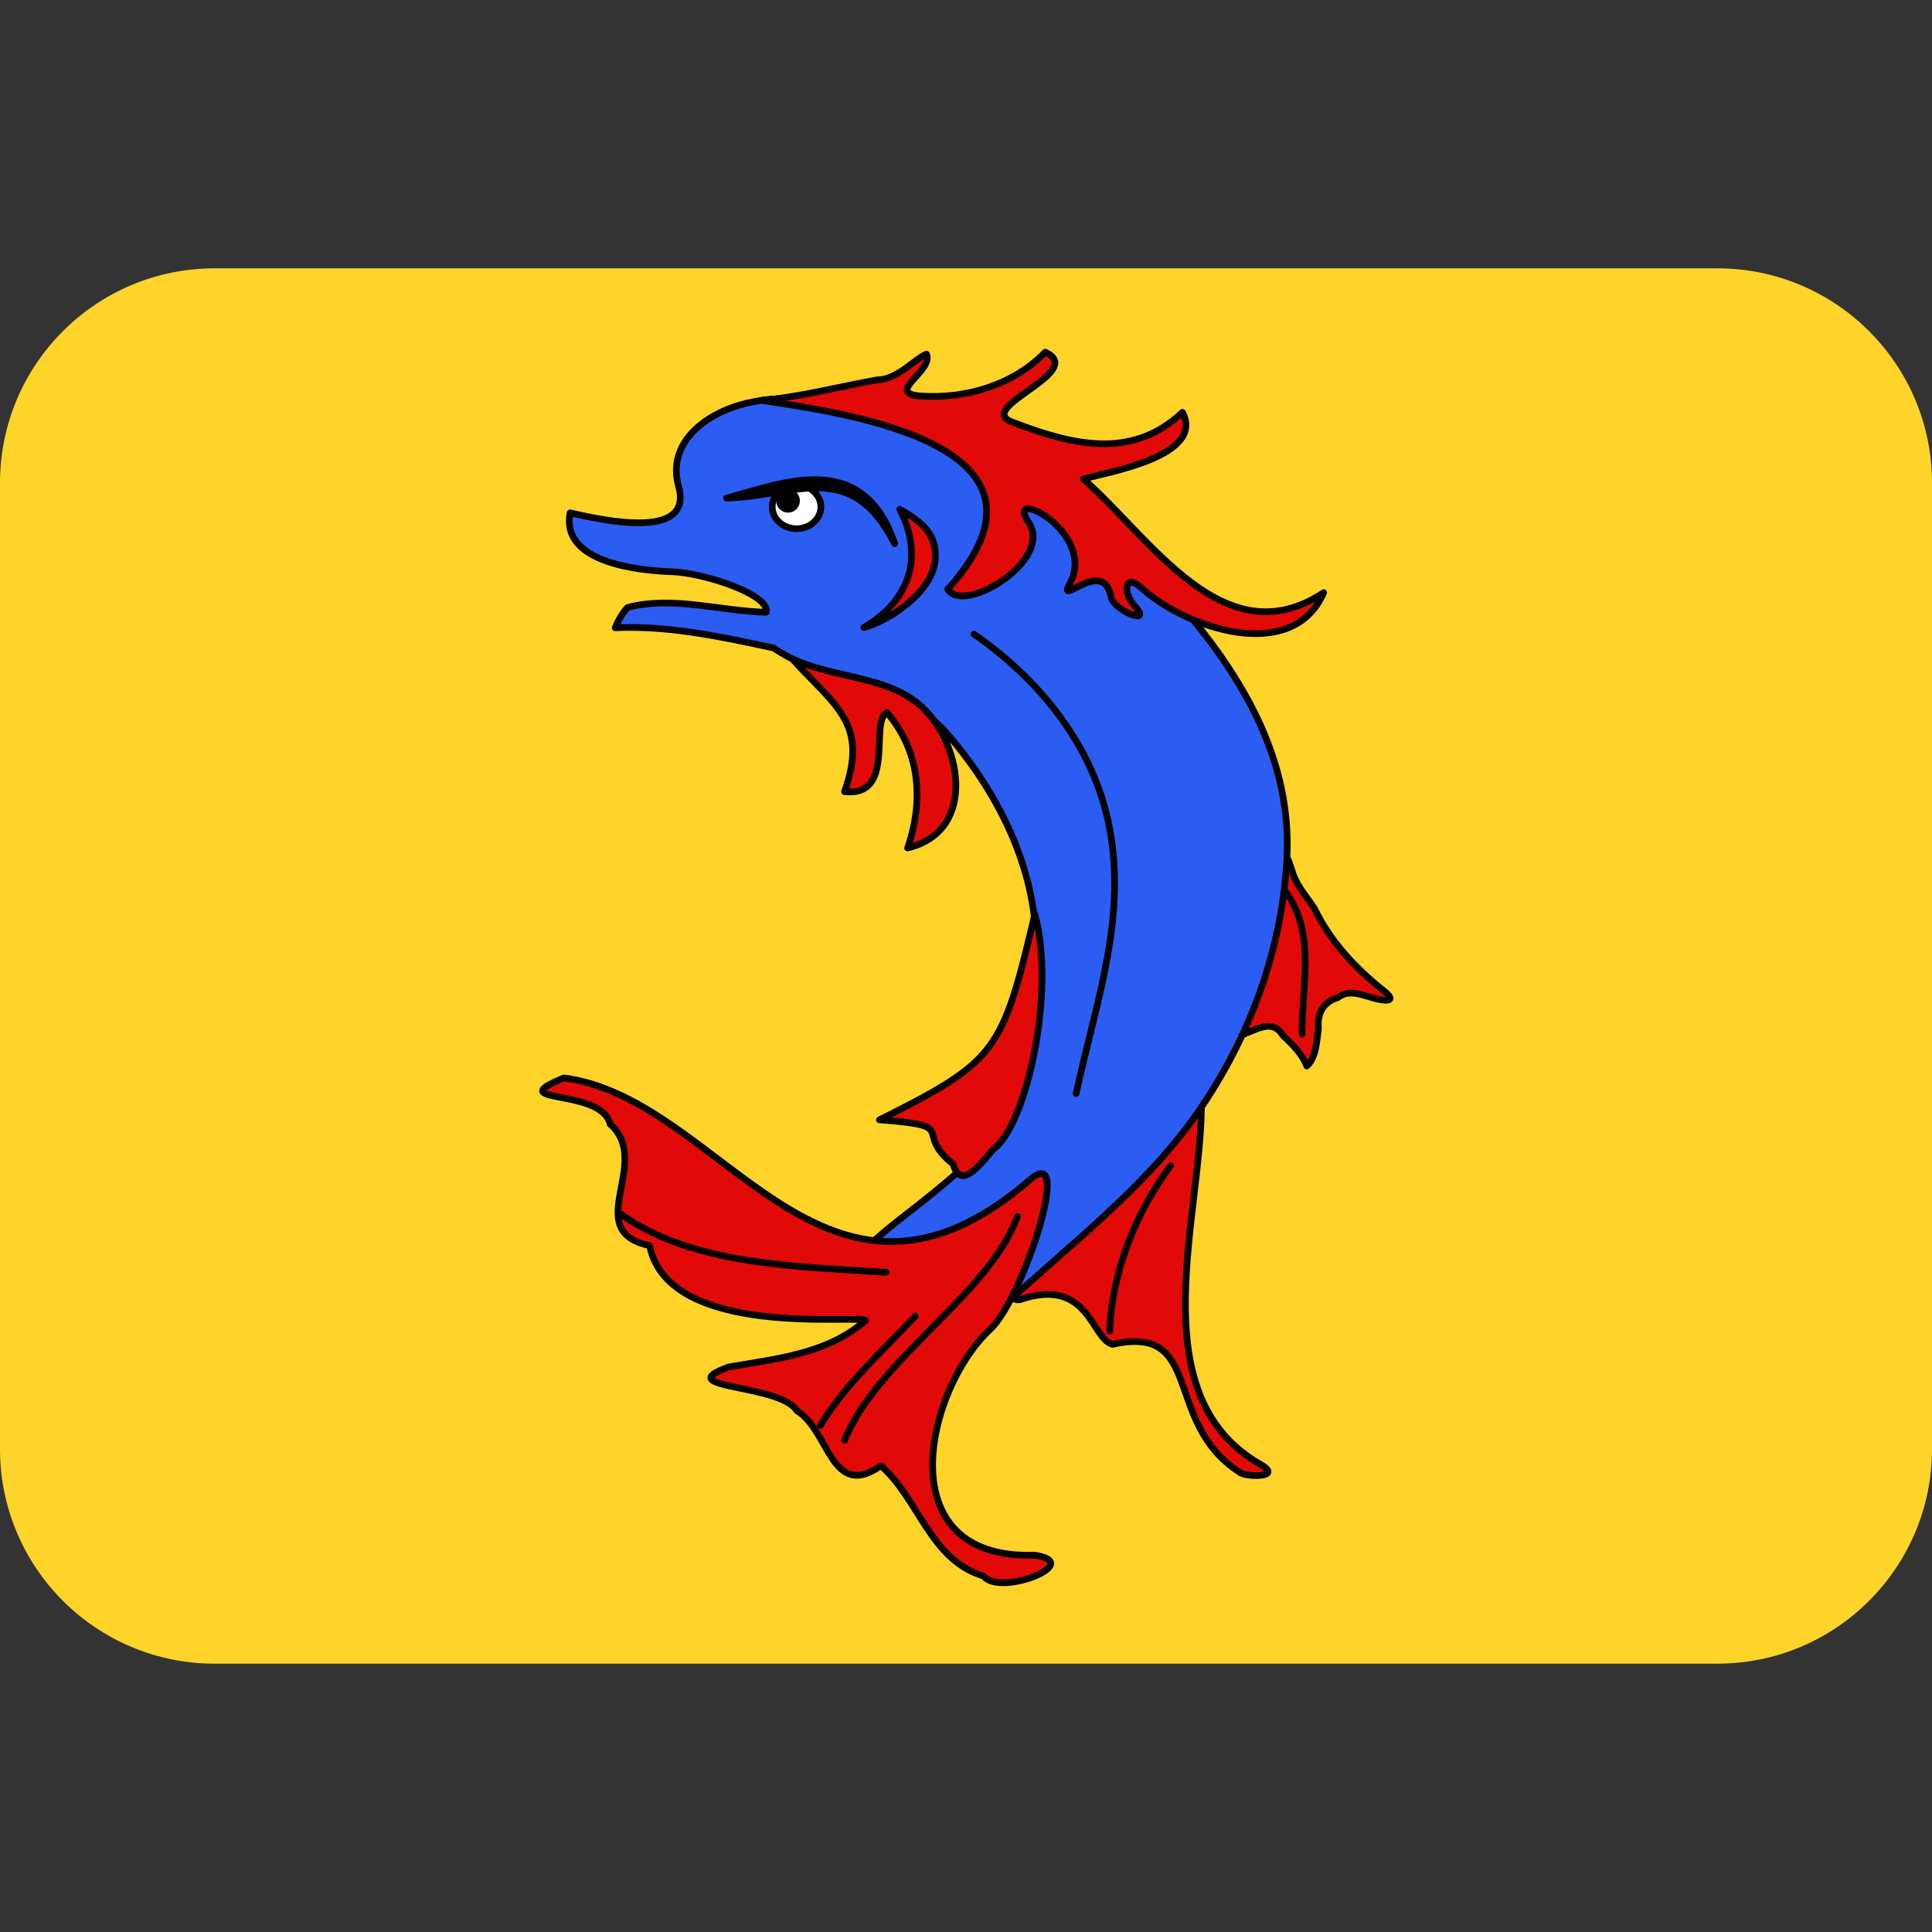 <?xml version="1.0" encoding="UTF-8" standalone="no"?>
<svg
   viewBox="0 0 36 36"
   version="1.1"
   id="svg61456"
   sodipodi:docname="daufinat.svg"
   inkscape:version="1.2.1 (9c6d41e410, 2022-07-14)"
   inkscape:export-filename="daufinat.png"
   inkscape:export-xdpi="96"
   inkscape:export-ydpi="96"
   xmlns:inkscape="http://www.inkscape.org/namespaces/inkscape"
   xmlns:sodipodi="http://sodipodi.sourceforge.net/DTD/sodipodi-0.dtd"
   xmlns="http://www.w3.org/2000/svg"
   xmlns:svg="http://www.w3.org/2000/svg">
  <rect x="0" y="0" width="36" height="36" fill="#333333" stroke="none"/>
  <defs
     id="defs61460" />
  <sodipodi:namedview
     id="namedview61458"
     pagecolor="#ffffff"
     bordercolor="#000000"
     borderopacity="0.25"
     inkscape:showpageshadow="2"
     inkscape:pageopacity="0.0"
     inkscape:pagecheckerboard="0"
     inkscape:deskcolor="#d1d1d1"
     showgrid="false"
     inkscape:zoom="23.25"
     inkscape:cx="17.956989"
     inkscape:cy="17.978495"
     inkscape:window-width="1536"
     inkscape:window-height="1039"
     inkscape:window-x="252"
     inkscape:window-y="0"
     inkscape:window-maximized="0"
     inkscape:current-layer="svg61456" />
  <path
     id="path61452"
     style="font-variation-settings:normal;opacity:1;vector-effect:none;fill:#ffd42a;fill-opacity:1;stroke-width:3.031;stroke-linecap:butt;stroke-linejoin:miter;stroke-miterlimit:4;stroke-dasharray:none;stroke-dashoffset:0;stroke-opacity:1;-inkscape-stroke:none;stop-color:#000000;stop-opacity:1;stroke:none;marker:none;marker-start:none;marker-mid:none;marker-end:none"
     d="M 4 5 C 1.791 5 0 6.791 0 9 L 0 18 L 0 27 C 0 29.209 1.791 31 4 31 L 32 31 C 34.209 31 36 29.209 36 27 L 36 18 L 36 9 C 36 6.791 34.209 5 32 5 L 4 5 z " />
  <g
     stroke="#000000"
     stroke-linecap="round"
     stroke-linejoin="round"
     stroke-width="1.478"
     transform="matrix(0.084,0,0,0.084,10.026,6.478)"
     id="g69822">
    <g
       stroke-width="1.478"
       id="g69812">
      <path
         d="m 172.237,124.45 c -1.751,-2.745 -4.063,-5.145 -4.965,-8.372 -0.599,-1.529 -1.239,-4.458 -1.235,-1.23 -0.954,9.682 -3.93,19.236 -6.953,28.516 -1.047,3.215 -2.211,6.244 -3.28,9.174 3.194,-0.934 6.978,-3.971 9.401,0.004 2.147,1.999 4.445,4.343 5.315,6.824 2.158,-1.965 2.179,-5.568 2.594,-8.363 -0.335,-3.148 1.056,-5.953 4.262,-6.786 3.07,-2.499 6.846,0.275 10.259,0.528 3.142,0.232 0.019,-2.03 -0.73,-2.637 -5.988,-4.853 -11.302,-10.675 -14.667,-17.658 z m -12.02,123.251 c -27.334,-15.597 -12.586,-56.02 -13.066,-81.037 -3.655,5.739 -8.717,10.326 -13.193,15.418 -1.983,2.256 -35.301,30.416 -27.084,29.107 15.345,-5.213 15.832,8.728 20.557,9.907 20.417,-4.537 11.035,17.167 28.029,28.256 0.899,1.226 10.262,1.489 4.758,-1.651 z"
         fill="#e20909"
         id="path69800" />
      <path
         d="m 17.11,62.142 c 11.887,-0.564 23.603,2.02 35.154,4.482 11.965,8.193 28.449,7.385 38.55,19.1 12.919,14.983 21.906,34.454 19.154,54.408 -1.444,10.472 -4.405,20.684 -7.425,30.75 -3.544,11.814 -34.469,28.82 -28.519,29.86 25.275,-2.363 50.064,-25.385 26.044,11.302 -2.449,4.26 -5.987,10.226 -0.214,3.799 15.683,-15.162 33.978,-28.203 46.482,-46.186 11.545,-16.605 18.841,-36.347 19.797,-56.734 0.967,-20.629 -8.93,-38.18 -21.477,-53.372 C 126.291,37.314 75.462,3.791 44.673,12.744 c -7.804,2.269 -16.15,8.507 -13.494,18.044 3.335,11.976 -16.68,7.546 -24.07,5.858 -2.144,10.879 14.671,12.797 22.645,13.068 6.808,0.231 21.641,4.938 20.869,8.987 -10.16,-0.268 -20.979,-3.722 -30.778,-1.053 -1.215,1.294 -2.06,2.879 -2.735,4.495 z"
         fill="#2b5df2"
         id="path69802" />
      <path
         d="m 110.148,267.859 c -32.96,1.084 -24.084,-36.89 -9.819,-50.124 7.188,-6.668 18.556,-41.584 8.922,-33.254 -45.759,39.568 -68.242,-17.971 -103.519,-22.49 -14.377,5.92 8.392,2.087 10.247,10.237 9.663,8.576 -6.689,23.65 8.776,26.971 4.095,20.869 46.588,15.248 47.901,16.593 -8.491,7.469 -19.819,8.471 -30.435,10.343 -13.327,4.859 11.5,3.659 15.163,9.663 7.307,4.372 7.572,19.985 18.665,12.225 8.415,7.31 10.924,20.931 22.768,24.471 3.651,4.668 22.716,-2.971 11.33,-4.636 z"
         fill="#e20909"
         id="path69804" />
      <path
         d="m 92.092,181.129 c 1.747,6.374 6.758,-0.996 8.96,-3.359 7.342,-5.361 13.856,-35.123 9.148,-52.089 -7.225,30.651 -8.431,32.566 -34.482,45.612 18.329,1.345 7.226,2.537 16.373,9.835 z M 84.434,79.059 C 76.811,72.754 65.407,73.301 56.313,68.962 65.696,79.379 73.458,83.176 67.977,98.49 79.531,99.776 73.403,82.931 77.405,80.946 84.819,89.572 85.562,100.609 81.971,110.996 97.96,107.102 93.691,86.717 84.434,79.059 Z M 75.265,7.132 c 4.401,0.031 8.547,-4.857 10.897,-5.694 1.697,3.682 -9.376,8.697 -1.344,9.278 10.053,0.728 20.605,-2.431 27.692,-9.716 9.43,4.352 -15.709,12.278 -7.425,15.465 13.094,5.039 26.518,8.589 37.86,-2.124 5.115,9.709 -16.554,13.262 -21.988,14.797 14.938,13 31.196,39.809 53.313,25.204 -6.947,15.982 -30.707,7.83 -40.377,-1.013 -3.852,-3.523 -4.187,1.073 -1.634,3.845 4.472,4.854 -4.611,1.092 -5.139,-1.83 -1.653,-9.143 -12.207,2.64 -9.163,-2.993 C 124.128,40.93 103.206,30.411 108.814,38.735 114.445,47.095 94.445,59.377 90.88,53.594 119.357,21.919 69.999,14.751 49.548,11.693 58.206,10.918 66.725,8.678 75.265,7.132 Z"
         fill="#e20909"
         id="path69806" />
      <path
         d="m 96.69,63.553 c 14.079,9.708 25.787,23.916 29.651,40.938 4.797,21.13 -2.661,40.789 -6.982,60.976 m 46.545,-44.705 c 6.718,9.232 3.483,20.813 3.575,31.525 M 18.386,192.191 c 15.975,11.507 39.599,11.569 58.82,12.94 m -14.575,33.965 c 5.533,-9.268 13.771,-16.431 21.045,-24.263 m -15.649,27.504 c 7.049,-17.774 32.176,-32.441 38.317,-49.606 m 20.474,25.401 c 0.464,-12.89 5.712,-26.299 13.492,-36.665"
         fill="none"
         id="path69808" />
      <path
         d="m 80.23,35.856 c 4.868,9.29 3.38,19.53 -7.969,26.236 5.12,-1.273 15.163,-7.633 15.83,-14.943 0.509,-5.573 -2.725,-8.411 -7.861,-11.292 z"
         fill="#e20909"
         fill-rule="evenodd"
         id="path69810" />
    </g>
    <g
       stroke-width="1.412"
       transform="matrix(1.047,0,0,1.046,-265.729,-204.063)"
       id="g69820">
      <ellipse
         cx="308.567"
         cy="228.853"
         fill="#ffffff"
         rx="5.157"
         ry="4.639"
         id="ellipse69814" />
      <circle
         cx="306.762"
         cy="227.568"
         r="1.804"
         id="circle69816" />
      <path
         d="m 293.72,226.99 c 11.406,-2.942 28.796,-10.682 35.65,9.687 -9.382,-18.326 -20.979,-9.995 -35.65,-9.687 z"
         id="path69818" />
    </g>
  </g>
</svg>
